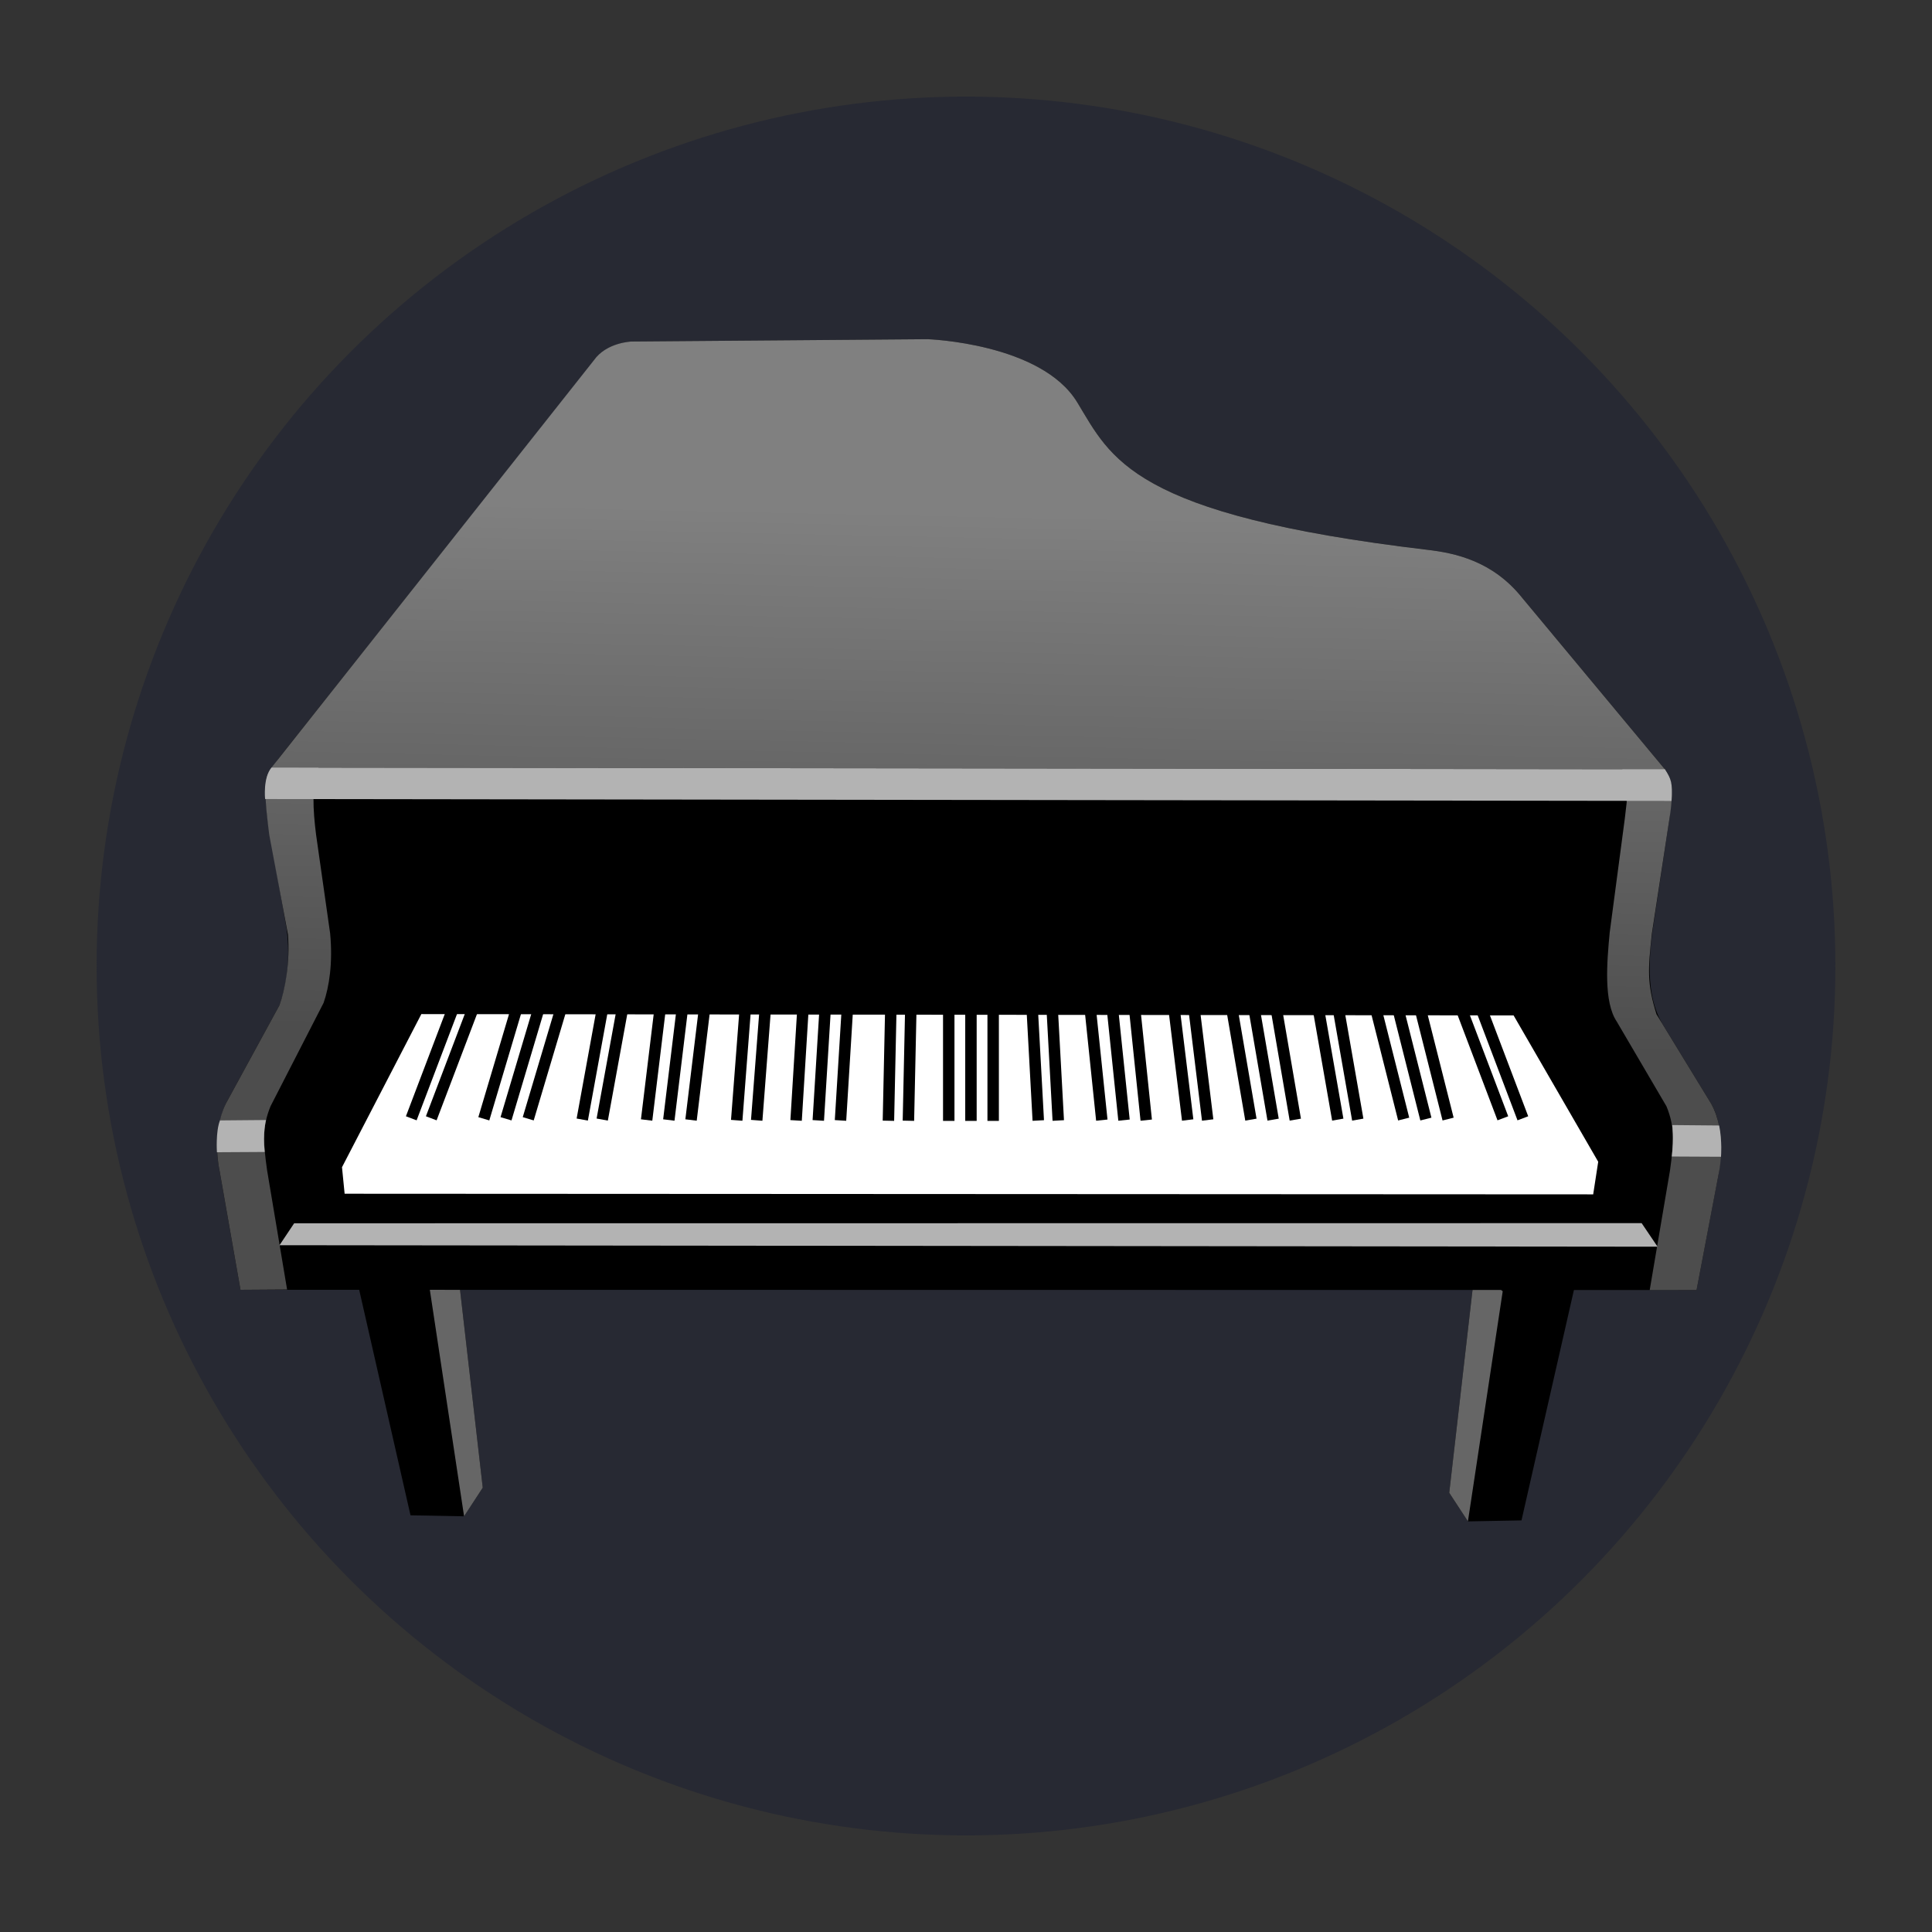 <?xml version="1.0" encoding="UTF-8" standalone="no"?>
<svg
   xmlns:dc="http://purl.org/dc/elements/1.1/"
   xmlns:cc="http://creativecommons.org/ns#"
   xmlns:rdf="http://www.w3.org/1999/02/22-rdf-syntax-ns#"
   xmlns:svg="http://www.w3.org/2000/svg"
   xmlns="http://www.w3.org/2000/svg"
   xmlns:xlink="http://www.w3.org/1999/xlink"
   xmlns:sodipodi="http://sodipodi.sourceforge.net/DTD/sodipodi-0.dtd"
   xmlns:inkscape="http://www.inkscape.org/namespaces/inkscape"
   width="500"
   height="500"
   viewBox="0 0 132.292 132.292"
   version="1.1"
   id="svg8"
   inkscape:version="1.0.1 (3bc2e813f5, 2020-09-07)"
   sodipodi:docname="icon-3.svg"
   inkscape:export-filename="/home/damien/dev/perso/melodie/public/icons/icon-256x256.png"
   inkscape:export-xdpi="49.150002"
   inkscape:export-ydpi="49.150002">
  <rect x="0" y="0" width="132.292" height="132.292" fill="#333333" stroke="none"/>
  <defs
     id="defs2">
    <linearGradient
       inkscape:collect="always"
       id="linearGradient952">
      <stop
         style="stop-color:#808080;stop-opacity:1"
         offset="0"
         id="stop948" />
      <stop
         style="stop-color:#4d4d4d;stop-opacity:1"
         offset="1"
         id="stop950" />
    </linearGradient>
    <linearGradient
       inkscape:collect="always"
       xlink:href="#linearGradient952"
       id="linearGradient954"
       x1="192.61"
       y1="164.968"
       x2="190.425"
       y2="291.475"
       gradientUnits="userSpaceOnUse"
       gradientTransform="matrix(0.238,0,0,0.286,8.42,-12.396)" />
  </defs>
  <sodipodi:namedview
     id="base"
     pagecolor="#ffffff"
     bordercolor="#666666"
     borderopacity="1.0"
     inkscape:pageopacity="0.0"
     inkscape:pageshadow="2"
     inkscape:zoom="1.7168553"
     inkscape:cx="212.44406"
     inkscape:cy="228.86607"
     inkscape:document-units="px"
     inkscape:current-layer="layer2"
     inkscape:document-rotation="0"
     showgrid="false"
     units="px"
     inkscape:pagecheckerboard="true"
     borderlayer="true"
     objecttolerance="10.5"
     inkscape:window-width="1920"
     inkscape:window-height="1080"
     inkscape:window-x="1920"
     inkscape:window-y="-37"
     inkscape:window-maximized="1" />
  <g
     inkscape:groupmode="layer"
     id="layer3"
     inkscape:label="Fond"
     style="display:inline">
    <circle
       style="display:inline;fill:#272933;fill-opacity:1;stroke:none;stroke-width:0.234;stroke-miterlimit:4;stroke-dasharray:none;stop-color:#000000"
       id="path956"
       cx="66.146"
       cy="66.146"
       r="59.531" />
  </g>
  <g
     inkscape:groupmode="layer"
     id="layer2"
     inkscape:label="Piano"
     style="display:inline">
    <path
       style="display:inline;fill:#000000;stroke:none;stroke-width:0.265px;stroke-linecap:butt;stroke-linejoin:miter;stroke-opacity:1"
       d="m 24.167,86.438 3.942,17.322 3.667,0.068 1.279,-1.959 -1.762,-15.353 z"
       id="path848"
       sodipodi:nodetypes="cccccc" />
    <path
       style="display:inline;fill:#000000;stroke:none;stroke-width:0.265px;stroke-linecap:butt;stroke-linejoin:miter;stroke-opacity:1"
       d="m 108.125,86.786 -3.942,17.322 -3.667,0.068 -1.279,-1.959 1.762,-15.353 z"
       id="path848-3"
       sodipodi:nodetypes="cccccc" />
    <path
       style="display:inline;fill:#666666;stroke:none;stroke-width:0.265px;stroke-linecap:butt;stroke-linejoin:miter;stroke-opacity:1"
       d="m 31.294,86.516 -1.899,1.554 2.382,15.757 1.279,-1.959 z"
       id="path867"
       sodipodi:nodetypes="ccccc" />
    <path
       style="display:inline;fill:#666666;stroke:none;stroke-width:0.265px;stroke-linecap:butt;stroke-linejoin:miter;stroke-opacity:1"
       d="m 100.998,86.864 1.899,1.554 -2.382,15.757 -1.279,-1.959 z"
       id="path867-6"
       sodipodi:nodetypes="ccccc" />
    <path
       style="fill:#000000;fill-opacity:1;stroke:none;stroke-width:0.261px;stroke-linecap:butt;stroke-linejoin:miter;stroke-opacity:1"
       d="m 16.467,88.318 99.703,0.014 1.397,-7.358 c 0,0 0.804,-3.333 -0.393,-5.39 l -3.359,-5.506 c -0.58,-1.038 -1.154,-2.635 -0.677,-6.229 l 1.172,-7.785 c 0.078,-1.118 0.449,-2.352 -0.31,-3.39 L 104.217,40.919 C 102.185,38.387 99.589,37.866 97.746,37.647 77.432,35.243 76.083,31.364 73.762,27.548 71.295,23.492 63.519,23.225 63.519,23.225 l -20.277,0.16 c 0,0 -1.697,0.08 -2.56,1.312 L 19.174,51.819 c -1.085,1.316 -1.12,3.127 -0.655,5.495 l 1.102,6.261 c 0.293,2.177 -0.021,3.99 -0.486,5.26 l -3.673,6.735 c 0,0 -0.961,1.92 -0.446,4.492 z"
       id="path865"
       sodipodi:nodetypes="cccccccccsscccccccccc" />
    <path
       id="path884"
       style="display:inline;fill:url(#linearGradient954);fill-opacity:1;stroke:none;stroke-width:0.261px;stroke-linecap:butt;stroke-linejoin:miter;stroke-opacity:1"
       d="m 63.519,23.225 -20.277,0.16 c 0,0 -1.714,0.056 -2.578,1.288 L 18.591,52.56 c -0.323,0.617 -0.664,0.76 -0.151,4.622 l 1.278,6.812 c 0.154,1.9 -0.204,3.787 -0.583,4.841 l -3.672,6.735 c -1,2.034 -0.446,4.492 -0.446,4.492 l 1.451,8.256 3.19,-0.021 -1.37,-8.166 c -0.259,-1.869 -0.357,-2.938 0.24,-4.39 l 3.632,-7.076 c 0.373,-1.08 0.64,-2.701 0.445,-4.756 L 21.641,57.14 C 21.43,55.466 21.326,53.692 21.815,52.564 l 92.185,0.111 -9.784,-11.757 C 102.185,38.387 99.589,37.866 97.746,37.648 77.432,35.243 76.083,31.363 73.762,27.548 71.294,23.492 63.519,23.225 63.519,23.225 Z m 50.482,29.45 -2.915,-0.002 c 0.554,1.016 0.33,1.888 0.171,3.382 l -1.033,7.788 c -0.195,2.055 -0.424,4.758 0.482,6.108 l 3.405,5.805 c 0.596,1.452 0.498,2.521 0.24,4.39 l -1.389,8.19 3.209,-0.003 1.55,-8.148 c 0,0 0.548,-2.628 -0.545,-4.6 l -3.749,-6.137 c -0.667,-2.131 -0.575,-3.109 -0.317,-5.52 l 1.202,-7.863 c 0.336,-2.033 0.101,-2.779 -0.31,-3.39 z"
       sodipodi:nodetypes="cccccccccccccccccccssccccccccccccccccc" />
    <path
       style="fill:#ffffff;fill-opacity:1;stroke:none;stroke-width:0.261px;stroke-linecap:butt;stroke-linejoin:miter;stroke-opacity:1"
       d="m 23.598,81.74 -0.18,-1.816 5.434,-10.485 74.79,0.091 5.794,10.02 -0.344,2.233 z"
       id="path924"
       sodipodi:nodetypes="ccccccc" />
    <path
       style="fill:#b3b3b3;fill-opacity:1;stroke:none;stroke-width:0.264px;stroke-linecap:butt;stroke-linejoin:miter;stroke-opacity:1"
       d="m 20.142,83.763 -1.004,1.502 94.362,0.102 -1.09,-1.613 z"
       id="path926"
       sodipodi:nodetypes="ccccc" />
    <path
       id="rect981"
       style="fill:#b3b3b3;fill-opacity:1;stroke:none;stroke-width:0.261px;stop-color:#000000"
       d="m 15.064,76.72 3.152,-0.028 c 0,0 -0.237,0.907 -0.09,2.188 l -3.272,0.019 c 0,0 -0.094,-1.429 0.21,-2.179 z"
       sodipodi:nodetypes="cccccc" />
    <path
       id="rect981-5"
       style="display:inline;fill:#b3b3b3;fill-opacity:1;stroke:none;stroke-width:0.261px;stop-color:#000000"
       d="m 117.717,77.067 -3.213,-0.029 c 0,0 0.116,0.872 -0.03,2.153 l 3.369,0.017 c 0,0 0.09,-1.08 -0.125,-2.141 z"
       sodipodi:nodetypes="cccccc" />
    <path
       id="rect981-6"
       style="display:inline;fill:#b3b3b3;fill-opacity:1;stroke:none;stroke-width:0.261px;stop-color:#000000"
       d="m 18.591,52.56 95.41,0.115 c 0.43,0.672 0.536,0.903 0.456,2.167 L 18.153,54.713 c 0,0 -0.153,-1.462 0.438,-2.152 z"
       sodipodi:nodetypes="cccccc" />
    <path
       style="fill:none;stroke:#000000;stroke-width:0.783;stroke-linecap:butt;stroke-linejoin:miter;stroke-miterlimit:4;stroke-dasharray:none;stroke-opacity:1"
       d="m 62.366,69.155 -0.163,7.587"
       id="path1056"
       sodipodi:nodetypes="cc" />
    <path
       style="display:inline;fill:none;stroke:#000000;stroke-width:0.783;stroke-linecap:butt;stroke-linejoin:miter;stroke-miterlimit:4;stroke-dasharray:none;stroke-opacity:1"
       d="M 60.997,69.155 60.834,76.742"
       id="path1056-1"
       sodipodi:nodetypes="cc" />
    <path
       style="display:inline;fill:none;stroke:#000000;stroke-width:0.783;stroke-linecap:butt;stroke-linejoin:miter;stroke-miterlimit:4;stroke-dasharray:none;stroke-opacity:1"
       d="m 64.965,68.882 v 7.87"
       id="path1056-1-2" />
    <path
       style="display:inline;fill:none;stroke:#000000;stroke-width:0.783;stroke-linecap:butt;stroke-linejoin:miter;stroke-miterlimit:4;stroke-dasharray:none;stroke-opacity:1"
       d="m 66.485,68.882 v 7.87"
       id="path1056-1-2-7" />
    <path
       style="display:inline;fill:none;stroke:#000000;stroke-width:0.783;stroke-linecap:butt;stroke-linejoin:miter;stroke-miterlimit:4;stroke-dasharray:none;stroke-opacity:1"
       d="m 68.006,68.882 v 7.87"
       id="path1056-1-2-7-0" />
    <path
       style="display:inline;fill:none;stroke:#000000;stroke-width:0.783;stroke-linecap:butt;stroke-linejoin:miter;stroke-miterlimit:4;stroke-dasharray:none;stroke-opacity:1"
       d="m 52.377,69.381 -0.562,7.332"
       id="path1056-9"
       sodipodi:nodetypes="cc" />
    <path
       style="display:inline;fill:none;stroke:#000000;stroke-width:0.783;stroke-linecap:butt;stroke-linejoin:miter;stroke-miterlimit:4;stroke-dasharray:none;stroke-opacity:1"
       d="m 51.008,69.381 -0.562,7.332"
       id="path1056-1-3"
       sodipodi:nodetypes="cc" />
    <path
       style="display:inline;fill:none;stroke:#000000;stroke-width:0.783;stroke-linecap:butt;stroke-linejoin:miter;stroke-miterlimit:4;stroke-dasharray:none;stroke-opacity:1"
       d="m 54.976,69.181 -0.464,7.54"
       id="path1056-1-2-6"
       sodipodi:nodetypes="cc" />
    <path
       style="display:inline;fill:none;stroke:#000000;stroke-width:0.783;stroke-linecap:butt;stroke-linejoin:miter;stroke-miterlimit:4;stroke-dasharray:none;stroke-opacity:1"
       d="m 56.496,69.181 -0.464,7.54"
       id="path1056-1-2-7-06"
       sodipodi:nodetypes="cc" />
    <path
       style="display:inline;fill:none;stroke:#000000;stroke-width:0.783;stroke-linecap:butt;stroke-linejoin:miter;stroke-miterlimit:4;stroke-dasharray:none;stroke-opacity:1"
       d="m 58.017,69.181 -0.464,7.54"
       id="path1056-1-2-7-0-2"
       sodipodi:nodetypes="cc" />
    <path
       style="display:inline;fill:none;stroke:#000000;stroke-width:0.783;stroke-linecap:butt;stroke-linejoin:miter;stroke-miterlimit:4;stroke-dasharray:none;stroke-opacity:1"
       d="m 72.06,69.308 0.404,7.417"
       id="path1056-9-6"
       sodipodi:nodetypes="cc" />
    <path
       style="display:inline;fill:none;stroke:#000000;stroke-width:0.783;stroke-linecap:butt;stroke-linejoin:miter;stroke-miterlimit:4;stroke-dasharray:none;stroke-opacity:1"
       d="m 70.691,69.308 0.404,7.417"
       id="path1056-1-3-1"
       sodipodi:nodetypes="cc" />
    <path
       style="display:inline;fill:none;stroke:#000000;stroke-width:0.783;stroke-linecap:butt;stroke-linejoin:miter;stroke-miterlimit:4;stroke-dasharray:none;stroke-opacity:1"
       d="m 74.659,69.12 0.787,7.58"
       id="path1056-1-2-6-8"
       sodipodi:nodetypes="cc" />
    <path
       style="display:inline;fill:none;stroke:#000000;stroke-width:0.783;stroke-linecap:butt;stroke-linejoin:miter;stroke-miterlimit:4;stroke-dasharray:none;stroke-opacity:1"
       d="m 76.179,69.12 0.787,7.58"
       id="path1056-1-2-7-06-7"
       sodipodi:nodetypes="cc" />
    <path
       style="display:inline;fill:none;stroke:#000000;stroke-width:0.783;stroke-linecap:butt;stroke-linejoin:miter;stroke-miterlimit:4;stroke-dasharray:none;stroke-opacity:1"
       d="m 77.7,69.12 0.787,7.58"
       id="path1056-1-2-7-0-2-9"
       sodipodi:nodetypes="cc" />
    <path
       style="display:inline;fill:none;stroke:#000000;stroke-width:0.783;stroke-linecap:butt;stroke-linejoin:miter;stroke-miterlimit:4;stroke-dasharray:none;stroke-opacity:1"
       d="m 81.777,69.179 0.917,7.512"
       id="path1056-9-6-2"
       sodipodi:nodetypes="cc" />
    <path
       style="display:inline;fill:none;stroke:#000000;stroke-width:0.783;stroke-linecap:butt;stroke-linejoin:miter;stroke-miterlimit:4;stroke-dasharray:none;stroke-opacity:1"
       d="m 80.408,69.179 0.917,7.512"
       id="path1056-1-3-1-0"
       sodipodi:nodetypes="cc" />
    <path
       style="display:inline;fill:none;stroke:#000000;stroke-width:0.783;stroke-linecap:butt;stroke-linejoin:miter;stroke-miterlimit:4;stroke-dasharray:none;stroke-opacity:1"
       d="m 84.376,69.201 1.279,7.465"
       id="path1056-1-2-6-8-2"
       sodipodi:nodetypes="cc" />
    <path
       style="display:inline;fill:none;stroke:#000000;stroke-width:0.783;stroke-linecap:butt;stroke-linejoin:miter;stroke-miterlimit:4;stroke-dasharray:none;stroke-opacity:1"
       d="m 85.896,69.201 1.279,7.465"
       id="path1056-1-2-7-06-7-3"
       sodipodi:nodetypes="cc" />
    <path
       style="display:inline;fill:none;stroke:#000000;stroke-width:0.783;stroke-linecap:butt;stroke-linejoin:miter;stroke-miterlimit:4;stroke-dasharray:none;stroke-opacity:1"
       d="m 87.416,69.201 1.279,7.465"
       id="path1056-1-2-7-0-2-9-7"
       sodipodi:nodetypes="cc" />
    <path
       style="display:inline;fill:none;stroke:#000000;stroke-width:0.783;stroke-linecap:butt;stroke-linejoin:miter;stroke-miterlimit:4;stroke-dasharray:none;stroke-opacity:1"
       d="M 42.58,69.302 41.237,76.661"
       id="path1056-9-6-2-5"
       sodipodi:nodetypes="cc" />
    <path
       style="display:inline;fill:none;stroke:#000000;stroke-width:0.783;stroke-linecap:butt;stroke-linejoin:miter;stroke-miterlimit:4;stroke-dasharray:none;stroke-opacity:1"
       d="m 41.211,69.302 -1.342,7.359"
       id="path1056-1-3-1-0-9"
       sodipodi:nodetypes="cc" />
    <path
       style="display:inline;fill:none;stroke:#000000;stroke-width:0.783;stroke-linecap:butt;stroke-linejoin:miter;stroke-miterlimit:4;stroke-dasharray:none;stroke-opacity:1"
       d="m 45.179,69.254 -0.902,7.437"
       id="path1056-1-2-6-8-2-2"
       sodipodi:nodetypes="cc" />
    <path
       style="display:inline;fill:none;stroke:#000000;stroke-width:0.783;stroke-linecap:butt;stroke-linejoin:miter;stroke-miterlimit:4;stroke-dasharray:none;stroke-opacity:1"
       d="m 46.699,69.254 -0.902,7.437"
       id="path1056-1-2-7-06-7-3-2"
       sodipodi:nodetypes="cc" />
    <path
       style="display:inline;fill:none;stroke:#000000;stroke-width:0.783;stroke-linecap:butt;stroke-linejoin:miter;stroke-miterlimit:4;stroke-dasharray:none;stroke-opacity:1"
       d="m 48.22,69.254 -0.902,7.437"
       id="path1056-1-2-7-0-2-9-7-8"
       sodipodi:nodetypes="cc" />
    <path
       style="display:inline;fill:none;stroke:#000000;stroke-width:0.783;stroke-linecap:butt;stroke-linejoin:miter;stroke-miterlimit:4;stroke-dasharray:none;stroke-opacity:1"
       d="m 91.667,69.196 1.305,7.469"
       id="path1056-9-6-2-5-9"
       sodipodi:nodetypes="cc" />
    <path
       style="display:inline;fill:none;stroke:#000000;stroke-width:0.783;stroke-linecap:butt;stroke-linejoin:miter;stroke-miterlimit:4;stroke-dasharray:none;stroke-opacity:1"
       d="m 90.298,69.196 1.305,7.469"
       id="path1056-1-3-1-0-9-7"
       sodipodi:nodetypes="cc" />
    <path
       style="display:inline;fill:none;stroke:#000000;stroke-width:0.783;stroke-linecap:butt;stroke-linejoin:miter;stroke-miterlimit:4;stroke-dasharray:none;stroke-opacity:1"
       d="m 94.266,69.299 1.85,7.328"
       id="path1056-1-2-6-8-2-2-3"
       sodipodi:nodetypes="cc" />
    <path
       style="display:inline;fill:none;stroke:#000000;stroke-width:0.783;stroke-linecap:butt;stroke-linejoin:miter;stroke-miterlimit:4;stroke-dasharray:none;stroke-opacity:1"
       d="m 95.786,69.299 1.85,7.328"
       id="path1056-1-2-7-06-7-3-2-6"
       sodipodi:nodetypes="cc" />
    <path
       style="display:inline;fill:none;stroke:#000000;stroke-width:0.783;stroke-linecap:butt;stroke-linejoin:miter;stroke-miterlimit:4;stroke-dasharray:none;stroke-opacity:1"
       d="m 97.307,69.299 1.85,7.328"
       id="path1056-1-2-7-0-2-9-7-8-1"
       sodipodi:nodetypes="cc" />
    <path
       style="display:inline;fill:none;stroke:#000000;stroke-width:0.783;stroke-linecap:butt;stroke-linejoin:miter;stroke-miterlimit:4;stroke-dasharray:none;stroke-opacity:1"
       d="m 32.348,69.161 -2.818,7.414"
       id="path1056-9-6-2-5-9-2"
       sodipodi:nodetypes="cc" />
    <path
       style="display:inline;fill:none;stroke:#000000;stroke-width:0.783;stroke-linecap:butt;stroke-linejoin:miter;stroke-miterlimit:4;stroke-dasharray:none;stroke-opacity:1"
       d="m 30.979,69.161 -2.818,7.414"
       id="path1056-1-3-1-0-9-7-9"
       sodipodi:nodetypes="cc" />
    <path
       style="display:inline;fill:none;stroke:#000000;stroke-width:0.783;stroke-linecap:butt;stroke-linejoin:miter;stroke-miterlimit:4;stroke-dasharray:none;stroke-opacity:1"
       d="m 35.311,69.282 -2.182,7.326"
       id="path1056-1-2-6-8-2-2-3-3"
       sodipodi:nodetypes="cc" />
    <path
       style="display:inline;fill:none;stroke:#000000;stroke-width:0.783;stroke-linecap:butt;stroke-linejoin:miter;stroke-miterlimit:4;stroke-dasharray:none;stroke-opacity:1"
       d="m 36.831,69.282 -2.182,7.326"
       id="path1056-1-2-7-06-7-3-2-6-1"
       sodipodi:nodetypes="cc" />
    <path
       style="display:inline;fill:none;stroke:#000000;stroke-width:0.783;stroke-linecap:butt;stroke-linejoin:miter;stroke-miterlimit:4;stroke-dasharray:none;stroke-opacity:1"
       d="m 38.352,69.282 -2.182,7.326"
       id="path1056-1-2-7-0-2-9-7-8-1-9"
       sodipodi:nodetypes="cc" />
    <path
       style="display:inline;fill:none;stroke:#000000;stroke-width:0.783;stroke-linecap:butt;stroke-linejoin:miter;stroke-miterlimit:4;stroke-dasharray:none;stroke-opacity:1"
       d="m 101.427,69.065 2.849,7.51"
       id="path1056-9-6-2-5-9-2-4"
       sodipodi:nodetypes="cc" />
    <path
       style="display:inline;fill:none;stroke:#000000;stroke-width:0.783;stroke-linecap:butt;stroke-linejoin:miter;stroke-miterlimit:4;stroke-dasharray:none;stroke-opacity:1"
       d="m 100.058,69.065 2.849,7.51"
       id="path1056-1-3-1-0-9-7-9-7"
       sodipodi:nodetypes="cc" />
  </g>
</svg>
